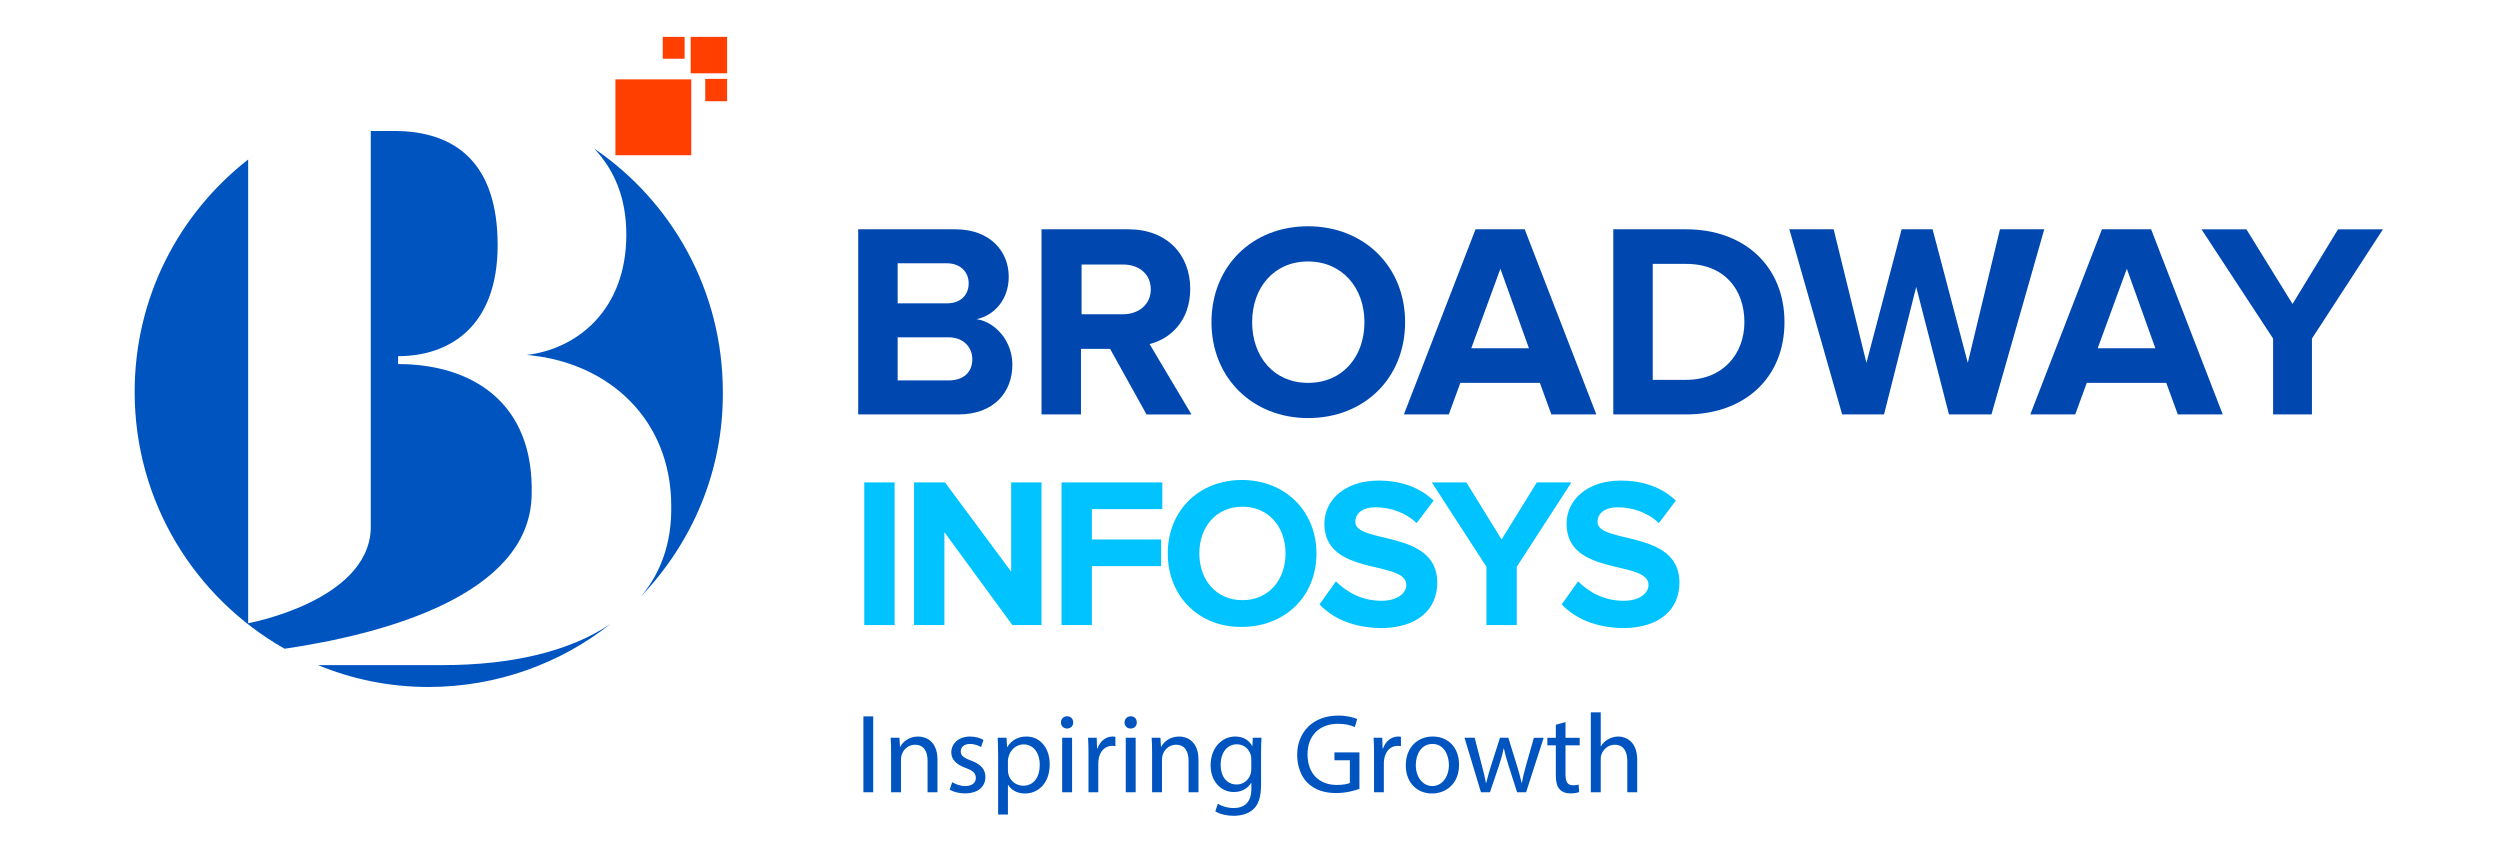 <svg xmlns="http://www.w3.org/2000/svg" enable-background="new 0 0 210 71" viewBox="0 0 210 71"><path fill="none" d="m0 0h210v71h-210z"/><path fill="#0054c0" d="m37.162 55.87c5.864 0 10.758-1.173 14.124-3.467-4.181 3.314-9.535 5.303-15.296 5.303-3.314 0-6.424-.663-9.28-1.836 0-0 10.452-0 10.452-0z"/><path fill="#0054c0" d="m53.835 50.108c1.683-1.989 2.6-4.538 2.549-7.597 0-7.24-5.201-12.084-12.135-12.696 4.283-.51 8.362-3.824 8.362-10.096 0-3.059-.969-5.405-2.702-7.24 6.526 4.436 10.809 11.931 10.809 20.446.051 6.679-2.6 12.696-6.883 17.183z"/><path fill="#0054c0" d="m23.905 54.493c-7.546-4.283-12.594-12.339-12.594-21.568 0-7.954 3.722-14.99 9.535-19.528v38.955s10.045-1.836 10.3-7.903c0-.408 0-1.581 0-1.581v-31.867h1.938c5.252 0 8.719 2.753 8.719 9.586 0 6.883-4.079 9.331-8.362 9.331v.663c6.068 0 11.472 3.11 11.217 11.064-.204 8.362-12.441 11.625-20.752 12.849z"/><path fill="#ff3f00" d="m51.694 6.667h6.373v6.373h-6.373z"/><path fill="#ff3f00" d="m58.016 3.098h3.059v3.059h-3.059z"/><path fill="#ff3f00" d="m59.24 6.626h1.836v1.877h-1.836z"/><path fill="#ff3f00" d="m55.671 3.098h1.836v1.836h-1.836z"/><g fill="#0047b0"><path d="m72.089 34.812v-15.551h8.158c2.957 0 4.487 1.887 4.487 3.977 0 1.938-1.224 3.263-2.702 3.569 1.632.255 3.008 1.887 3.008 3.824 0 2.345-1.581 4.181-4.538 4.181zm9.28-11.013c0-.969-.714-1.683-1.836-1.683h-4.13v3.365h4.13c1.122 0 1.836-.663 1.836-1.683zm.306 6.373c0-.969-.714-1.836-1.989-1.836h-4.283v3.62h4.283c1.224 0 1.989-.663 1.989-1.785z"/><path d="m96.308 34.812-3.059-5.507h-2.447v5.507h-3.314v-15.551h7.291c3.263 0 5.201 2.141 5.201 4.997 0 2.753-1.734 4.232-3.416 4.64l3.518 5.915c.051-0-3.773-0-3.773-0.0 0.0 0.0 0.0 0.0 0.0 0zm.357-10.503c0-1.326-1.02-2.091-2.345-2.091h-3.467v4.181h3.467c1.326 0 2.345-.816 2.345-2.09z"/><path d="m101.764 27.062c0-4.691 3.416-8.056 8.107-8.056 4.691 0 8.158 3.365 8.158 8.056s-3.416 8.056-8.158 8.056c-4.64 0-8.107-3.365-8.107-8.056zm12.849 0c0-2.906-1.887-5.099-4.742-5.099-2.855 0-4.691 2.192-4.691 5.099s1.836 5.099 4.691 5.099c2.906-0 4.742-2.192 4.742-5.099z"/><path d="m130.317 34.812-.969-2.651h-6.679l-.969 2.651h-3.773l6.017-15.551h4.13l6.017 15.551zm-4.283-12.237-2.447 6.679h4.844z"/><path d="m135.517 34.812v-15.551h6.119c4.895 0 8.26 3.11 8.26 7.801s-3.365 7.75-8.26 7.75c0 0-6.119 0-6.119 0zm11.013-7.75c0-2.753-1.683-4.895-4.895-4.895h-2.804v9.739h2.804c3.11 0 4.895-2.192 4.895-4.844z"/><path d="m163.714 34.812-2.753-10.707-2.702 10.707h-3.518l-4.436-15.551h3.722l2.753 11.217 2.957-11.217h2.6l2.957 11.217 2.702-11.217h3.722l-4.436 15.551z"/><path d="m182.936 34.812-.969-2.651h-6.679l-.969 2.651h-3.773l6.017-15.551h4.13l6.017 15.551c0 0-3.773 0-3.773-0zm-4.283-12.237-2.447 6.679h4.844z"/><path d="m190.941 34.812v-6.373l-6.017-9.178h3.773l3.875 6.271 3.824-6.271h3.773l-5.966 9.178v6.373z"/></g><path fill="#00c3ff" d="m72.599 52.505v-11.982h2.549v11.982z"/><path fill="#00c3ff" d="m85.04 52.505-5.711-7.801v7.801h-2.549v-11.982h2.6l5.558 7.495v-7.495h2.549v11.982z"/><path fill="#00c3ff" d="m89.17 52.505v-11.982h8.464v2.243h-5.915v2.549h5.813v2.243h-5.813v4.946z"/><path fill="#00c3ff" d="m98.092 46.488c0-3.62 2.651-6.17 6.22-6.17 3.62 0 6.271 2.6 6.271 6.17 0 3.62-2.651 6.17-6.271 6.17-3.569.051-6.22-2.549-6.22-6.17zm9.892 0c0-2.243-1.428-3.926-3.62-3.926-2.192 0-3.62 1.683-3.62 3.926 0 2.243 1.428 3.926 3.62 3.926s3.62-1.683 3.62-3.926z"/><path fill="#00c3ff" d="m110.839 50.771 1.377-1.938c.867.867 2.141 1.632 3.824 1.632 1.377 0 2.091-.663 2.091-1.326 0-2.141-6.883-.663-6.883-5.15 0-1.989 1.734-3.62 4.538-3.62 1.887 0 3.467.561 4.64 1.683l-1.428 1.887c-.969-.918-2.243-1.326-3.467-1.326-1.071 0-1.683.51-1.683 1.224 0 1.887 6.883.612 6.883 5.099 0 2.192-1.581 3.824-4.793 3.824-2.294-.051-3.977-.816-5.099-1.989z"/><path fill="#00c3ff" d="m124.861 52.505v-4.895l-4.589-7.087h2.906l2.957 4.793 2.957-4.793h2.906l-4.589 7.087v4.895z"/><path fill="#00c3ff" d="m131.183 50.771 1.377-1.938c.867.867 2.141 1.632 3.824 1.632 1.377 0 2.091-.663 2.091-1.326 0-2.141-6.883-.663-6.883-5.15 0-1.989 1.734-3.62 4.538-3.62 1.887 0 3.467.561 4.64 1.683l-1.428 1.887c-.969-.918-2.243-1.326-3.467-1.326-1.071 0-1.683.51-1.683 1.224 0 1.887 6.883.612 6.883 5.099 0 2.192-1.581 3.824-4.793 3.824-2.294-.051-3.977-.816-5.099-1.989z"/><g fill="#0054c0"><path d="m73.349 60.175v6.375h-.823v-6.375z"/><path d="m74.852 63.211c0-.473-.01-.86-.038-1.239h.738l.047.757h.019c.227-.435.757-.86 1.513-.86.634 0 1.617.378 1.617 1.948v2.733h-.832v-2.639c0-.737-.274-1.353-1.059-1.353-.549 0-.974.388-1.116.851-.038.104-.057.246-.057.388v2.753h-.832c-0.0 0-0-3.339-0-3.339z"/><path d="m79.985 65.699c.246.16.681.331 1.097.331.605 0 .889-.303.889-.681 0-.397-.237-.615-.851-.841-.823-.293-1.211-.747-1.211-1.296 0-.737.596-1.343 1.58-1.343.463 0 .87.132 1.126.283l-.208.605c-.18-.113-.511-.265-.937-.265-.492 0-.766.284-.766.624 0 .379.274.549.87.776.795.303 1.201.7 1.201 1.381 0 .804-.624 1.372-1.712 1.372-.501 0-.965-.123-1.287-.312z"/><path d="m83.843 63.467c0-.587-.019-1.059-.038-1.495h.747l.038.785h.019c.34-.558.88-.889 1.627-.889 1.107 0 1.939.936 1.939 2.327 0 1.646-1.003 2.459-2.081 2.459-.605 0-1.135-.265-1.409-.718h-.019v2.487h-.823v-4.956s0-0-0-0zm.823 1.22c0 .123.019.237.038.34.151.577.653.974 1.248.974.88 0 1.39-.718 1.39-1.769 0-.917-.482-1.702-1.362-1.702-.568 0-1.097.407-1.258 1.031-.029.104-.057.227-.057.34z"/><path d="m90.149 60.686c.009.284-.199.511-.53.511-.293 0-.501-.227-.501-.511 0-.293.218-.52.52-.52.312 0.0.511.227.511.52zm-.927 5.864v-4.578h.832v4.578z"/><path d="m91.434 63.4c0-.539-.01-1.002-.038-1.428h.728l.028.898h.038c.208-.615.709-1.002 1.267-1.002.095 0 .161.009.237.028v.785c-.085-.019-.17-.028-.284-.028-.586 0-1.003.444-1.116 1.069-.019.114-.038.246-.038.388v2.44h-.823v-3.15z"/><path d="m95.491 60.686c.009.284-.199.511-.53.511-.293 0-.501-.227-.501-.511 0-.293.218-.52.52-.52.312 0.0.511.227.511.52zm-.927 5.864v-4.578h.832v4.578z"/><path d="m96.776 63.211c0-.473-.01-.86-.038-1.239h.738l.047.757h.019c.227-.435.757-.86 1.513-.86.634 0 1.617.378 1.617 1.948v2.733h-.832v-2.639c0-.737-.274-1.353-1.059-1.353-.549 0-.974.388-1.116.851-.038.104-.057.246-.057.388v2.753h-.832c0 0 0-3.339 0-3.339z"/><path d="m105.967 61.972c-.019.331-.038.7-.038 1.258v2.658c0 1.05-.208 1.693-.653 2.09-.445.416-1.088.549-1.665.549-.548 0-1.154-.133-1.523-.379l.208-.634c.303.189.776.359 1.343.359.851 0 1.475-.445 1.475-1.598v-.511h-.019c-.255.425-.747.766-1.456.766-1.135 0-1.948-.965-1.948-2.232 0-1.551 1.012-2.431 2.062-2.431.795 0 1.23.416 1.428.794h.019l.038-.69h.728zm-.861 1.807c0-.142-.01-.265-.047-.379-.151-.482-.558-.879-1.163-.879-.795 0-1.362.671-1.362 1.731 0 .898.454 1.646 1.353 1.646.511 0 .974-.321 1.154-.851.047-.142.066-.303.066-.444 0-0 0-.823 0-.823z"/><path d="m114.192 66.266c-.369.133-1.097.35-1.958.35-.964 0-1.759-.246-2.383-.842-.549-.53-.889-1.381-.889-2.374.01-1.901 1.315-3.291 3.452-3.291.737 0 1.315.161 1.589.293l-.199.672c-.34-.151-.766-.275-1.409-.275-1.551 0-2.563.965-2.563 2.563 0 1.617.974 2.573 2.459 2.573.539 0 .908-.076 1.097-.17v-1.901h-1.295v-.662h2.099c0-0.0 0 3.064 0 3.064h-0z"/><path d="m115.42 63.4c0-.539-.01-1.002-.038-1.428h.728l.028.898h.038c.208-.615.709-1.002 1.267-1.002.095 0 .161.009.237.028v.785c-.085-.019-.17-.028-.284-.028-.586 0-1.002.444-1.116 1.069-.018.114-.037.246-.037.388v2.44h-.823v-3.15z"/><path d="m122.56 64.223c0 1.693-1.173 2.431-2.279 2.431-1.239 0-2.195-.908-2.195-2.355 0-1.532 1.002-2.431 2.27-2.431 1.315-0 2.204.955 2.204 2.355zm-3.632.047c0 1.002.577 1.759 1.39 1.759.795 0 1.391-.747 1.391-1.778 0-.776-.388-1.759-1.372-1.759-.984-0-1.409.908-1.409 1.778z"/><path d="m123.872 61.972.605 2.327c.133.511.256.984.34 1.456h.029c.104-.463.255-.955.406-1.447l.747-2.336h.7l.71 2.289c.17.549.302 1.031.406 1.495h.028c.076-.463.199-.946.35-1.485l.653-2.298h.823l-1.476 4.578h-.757l-.7-2.185c-.161-.511-.293-.965-.407-1.504h-.019c-.113.548-.255 1.021-.416 1.513l-.737 2.175h-.757l-1.381-4.578z"/><path d="m131.502 60.658v1.315h1.192v.634h-1.192v2.469c0 .567.16.889.624.889.218 0 .379-.028.482-.057l.038.624c-.161.066-.416.114-.738.114-.388 0-.699-.123-.898-.35-.236-.246-.321-.653-.321-1.192v-2.497h-.709v-.634h.709v-1.097z"/><path d="m133.629 59.835h.833v2.856h.018c.133-.237.34-.445.596-.587.246-.141.539-.236.851-.236.615 0 1.598.378 1.598 1.958v2.724h-.832v-2.63c0-.737-.275-1.362-1.059-1.362-.539 0-.965.379-1.116.833-.047.113-.057.236-.057.397v2.762h-.833c-0-0-0-6.715-0-6.715z"/></g></svg>